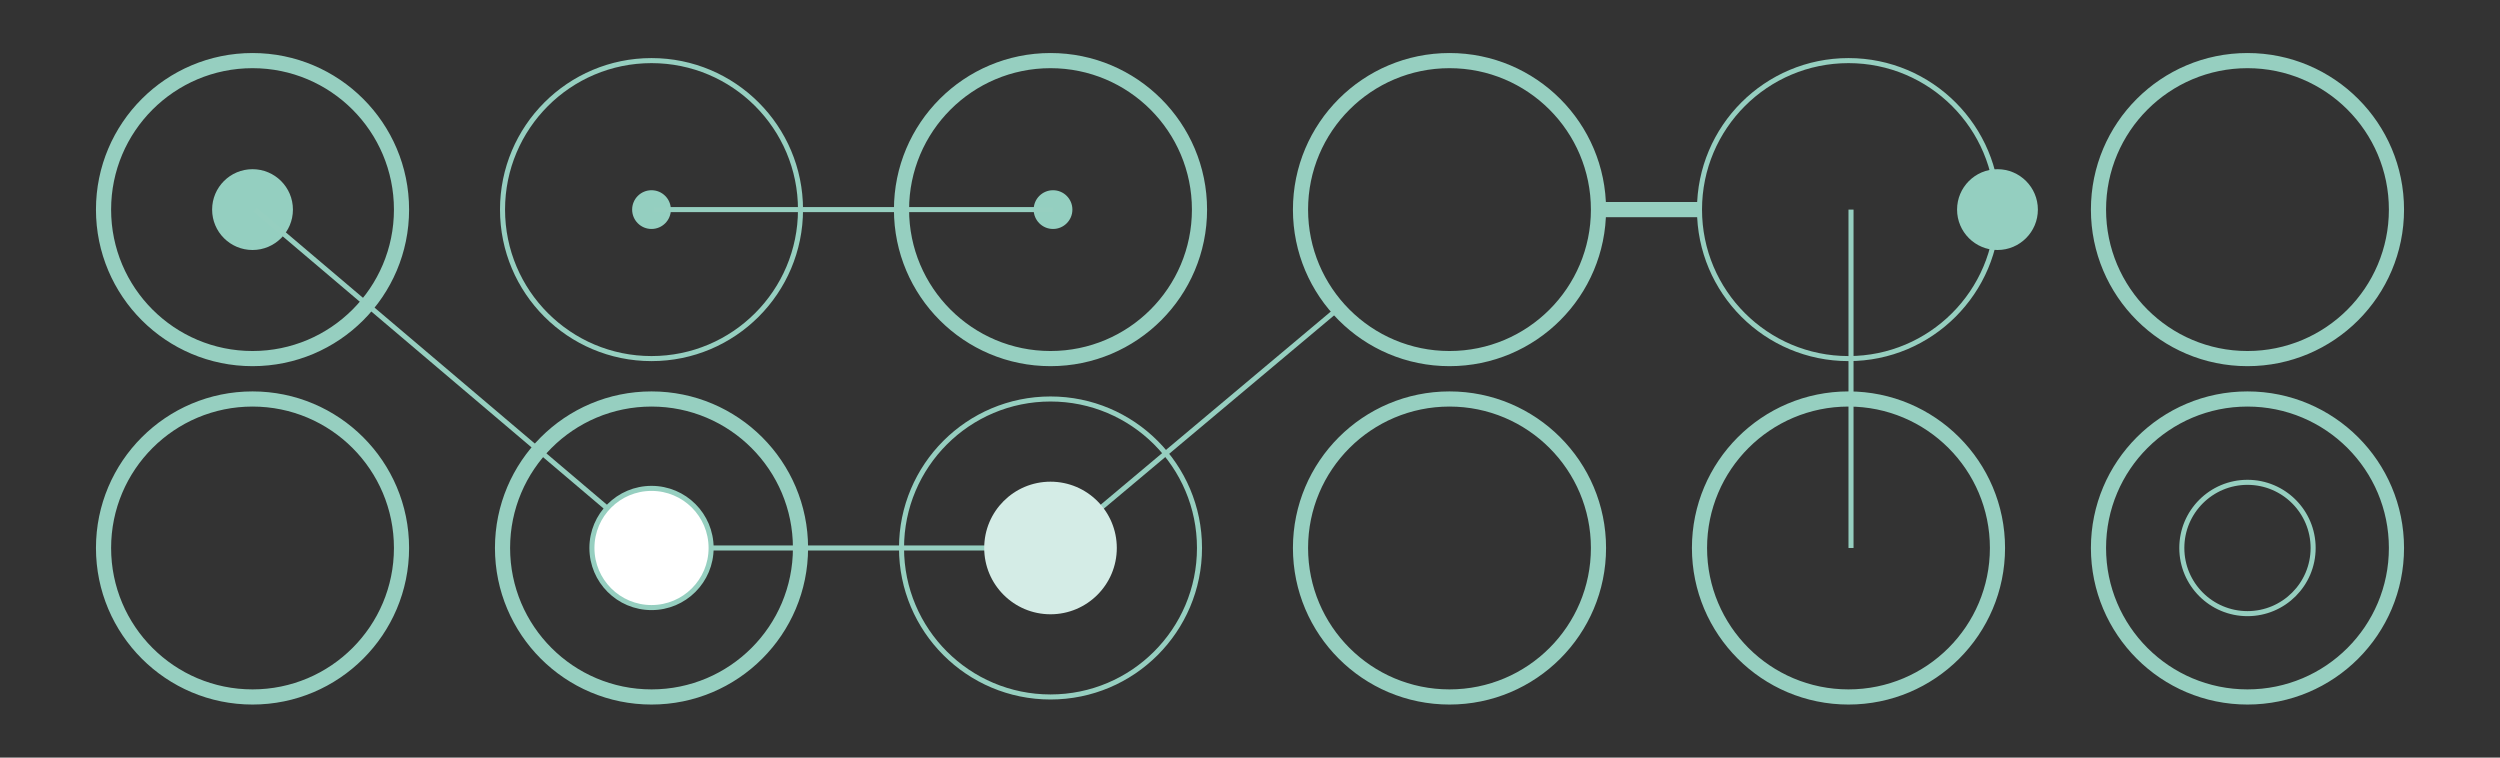 <?xml version="1.0" encoding="UTF-8"?>
<svg viewBox="0 0 495 150" version="1.1" xmlns="http://www.w3.org/2000/svg" xmlns:xlink="http://www.w3.org/1999/xlink">
    <rect x="0" y="0" width="495" height="150" fill="#333333" stroke="none"/>
    <title>illu-solutionengineering</title>
    <g id="illu-solutionengineering" stroke="none" stroke-width="1" fill="none" fill-rule="evenodd">
        <circle id="Oval" stroke="#96CFC0" stroke-width="3" stroke-linejoin="bevel" cx="445" cy="108.5" r="29.5"></circle>
        <circle id="Oval" stroke="#96CFC0" cx="445" cy="108.5" r="13"></circle>
        <circle id="Oval" stroke="#96CFC0" stroke-width="3" stroke-linejoin="bevel" cx="366" cy="108.5" r="29.5"></circle>
        <circle id="Oval" stroke="#96CFC0" stroke-width="3" stroke-linejoin="bevel" cx="287" cy="108.5" r="29.5"></circle>
        <circle id="Oval" stroke="#96CFC0" cx="208" cy="108.5" r="29.5"></circle>
        <circle id="Oval" stroke="#96CFC0" stroke-width="3" stroke-linejoin="bevel" cx="129" cy="108.5" r="29.5"></circle>
        <circle id="Oval" stroke="#96CFC0" stroke-width="3" stroke-linejoin="bevel" cx="50" cy="108.5" r="29.5"></circle>
        <circle id="Oval" stroke="#96CFC0" stroke-width="3" stroke-linejoin="bevel" cx="445" cy="41.5" r="29.5"></circle>
        <circle id="Oval" stroke="#96CFC0" cx="366" cy="41.5" r="29.5"></circle>
        <circle id="Oval" stroke="#96CFC0" stroke-width="3" stroke-linejoin="bevel" cx="287" cy="41.5" r="29.5"></circle>
        <circle id="Oval" stroke="#96CFC0" stroke-width="3" stroke-linejoin="bevel" cx="208" cy="41.5" r="29.5"></circle>
        <circle id="Oval" stroke="#96CFC0" cx="129" cy="41.5" r="29.5"></circle>
        <circle id="Oval" fill="#94CFC0" fill-rule="nonzero" cx="129" cy="41.5" r="3.835"></circle>
        <circle id="Oval" fill="#94CFC0" fill-rule="nonzero" cx="208.5" cy="41.5" r="3.835"></circle>
        <line x1="129.5" y1="41.5" x2="208.5" y2="41.5" id="Line-4" stroke="#96CFC0"></line>
        <circle id="Oval" stroke="#96CFC0" stroke-width="3" stroke-linejoin="bevel" cx="50" cy="41.5" r="29.5"></circle>
        <circle id="Oval" fill="#94CFC0" fill-rule="nonzero" cx="50" cy="41.5" r="8"></circle>
        <circle id="Oval" fill="#94CFC0" fill-rule="nonzero" cx="395.5" cy="41.5" r="8"></circle>
        <line x1="316.5" y1="41.5" x2="336.5" y2="41.5" id="Line-5" stroke="#96CFC0" stroke-width="3" stroke-linejoin="bevel"></line>
        <line x1="50.5" y1="41.5" x2="129.5" y2="108.5" id="Line-3" stroke="#96CFC0"></line>
        <line x1="129.5" y1="108.5" x2="208.5" y2="108.5" id="Line" stroke="#96CFC0"></line>
        <line x1="208.5" y1="108.5" x2="264.5" y2="61.5" id="Line-2" stroke="#96CFC0"></line>
        <line x1="366.5" y1="41.5" x2="366.5" y2="108.5" id="Line-6" stroke="#96CFC0"></line>
        <circle id="Oval" fill="#D4ECE6" fill-rule="nonzero" cx="208" cy="108.5" r="13.127"></circle>
        <circle id="Oval" stroke="#96CFC0" fill="#FFFFFF" cx="129" cy="108.5" r="11.8"></circle>
    </g>
</svg>
